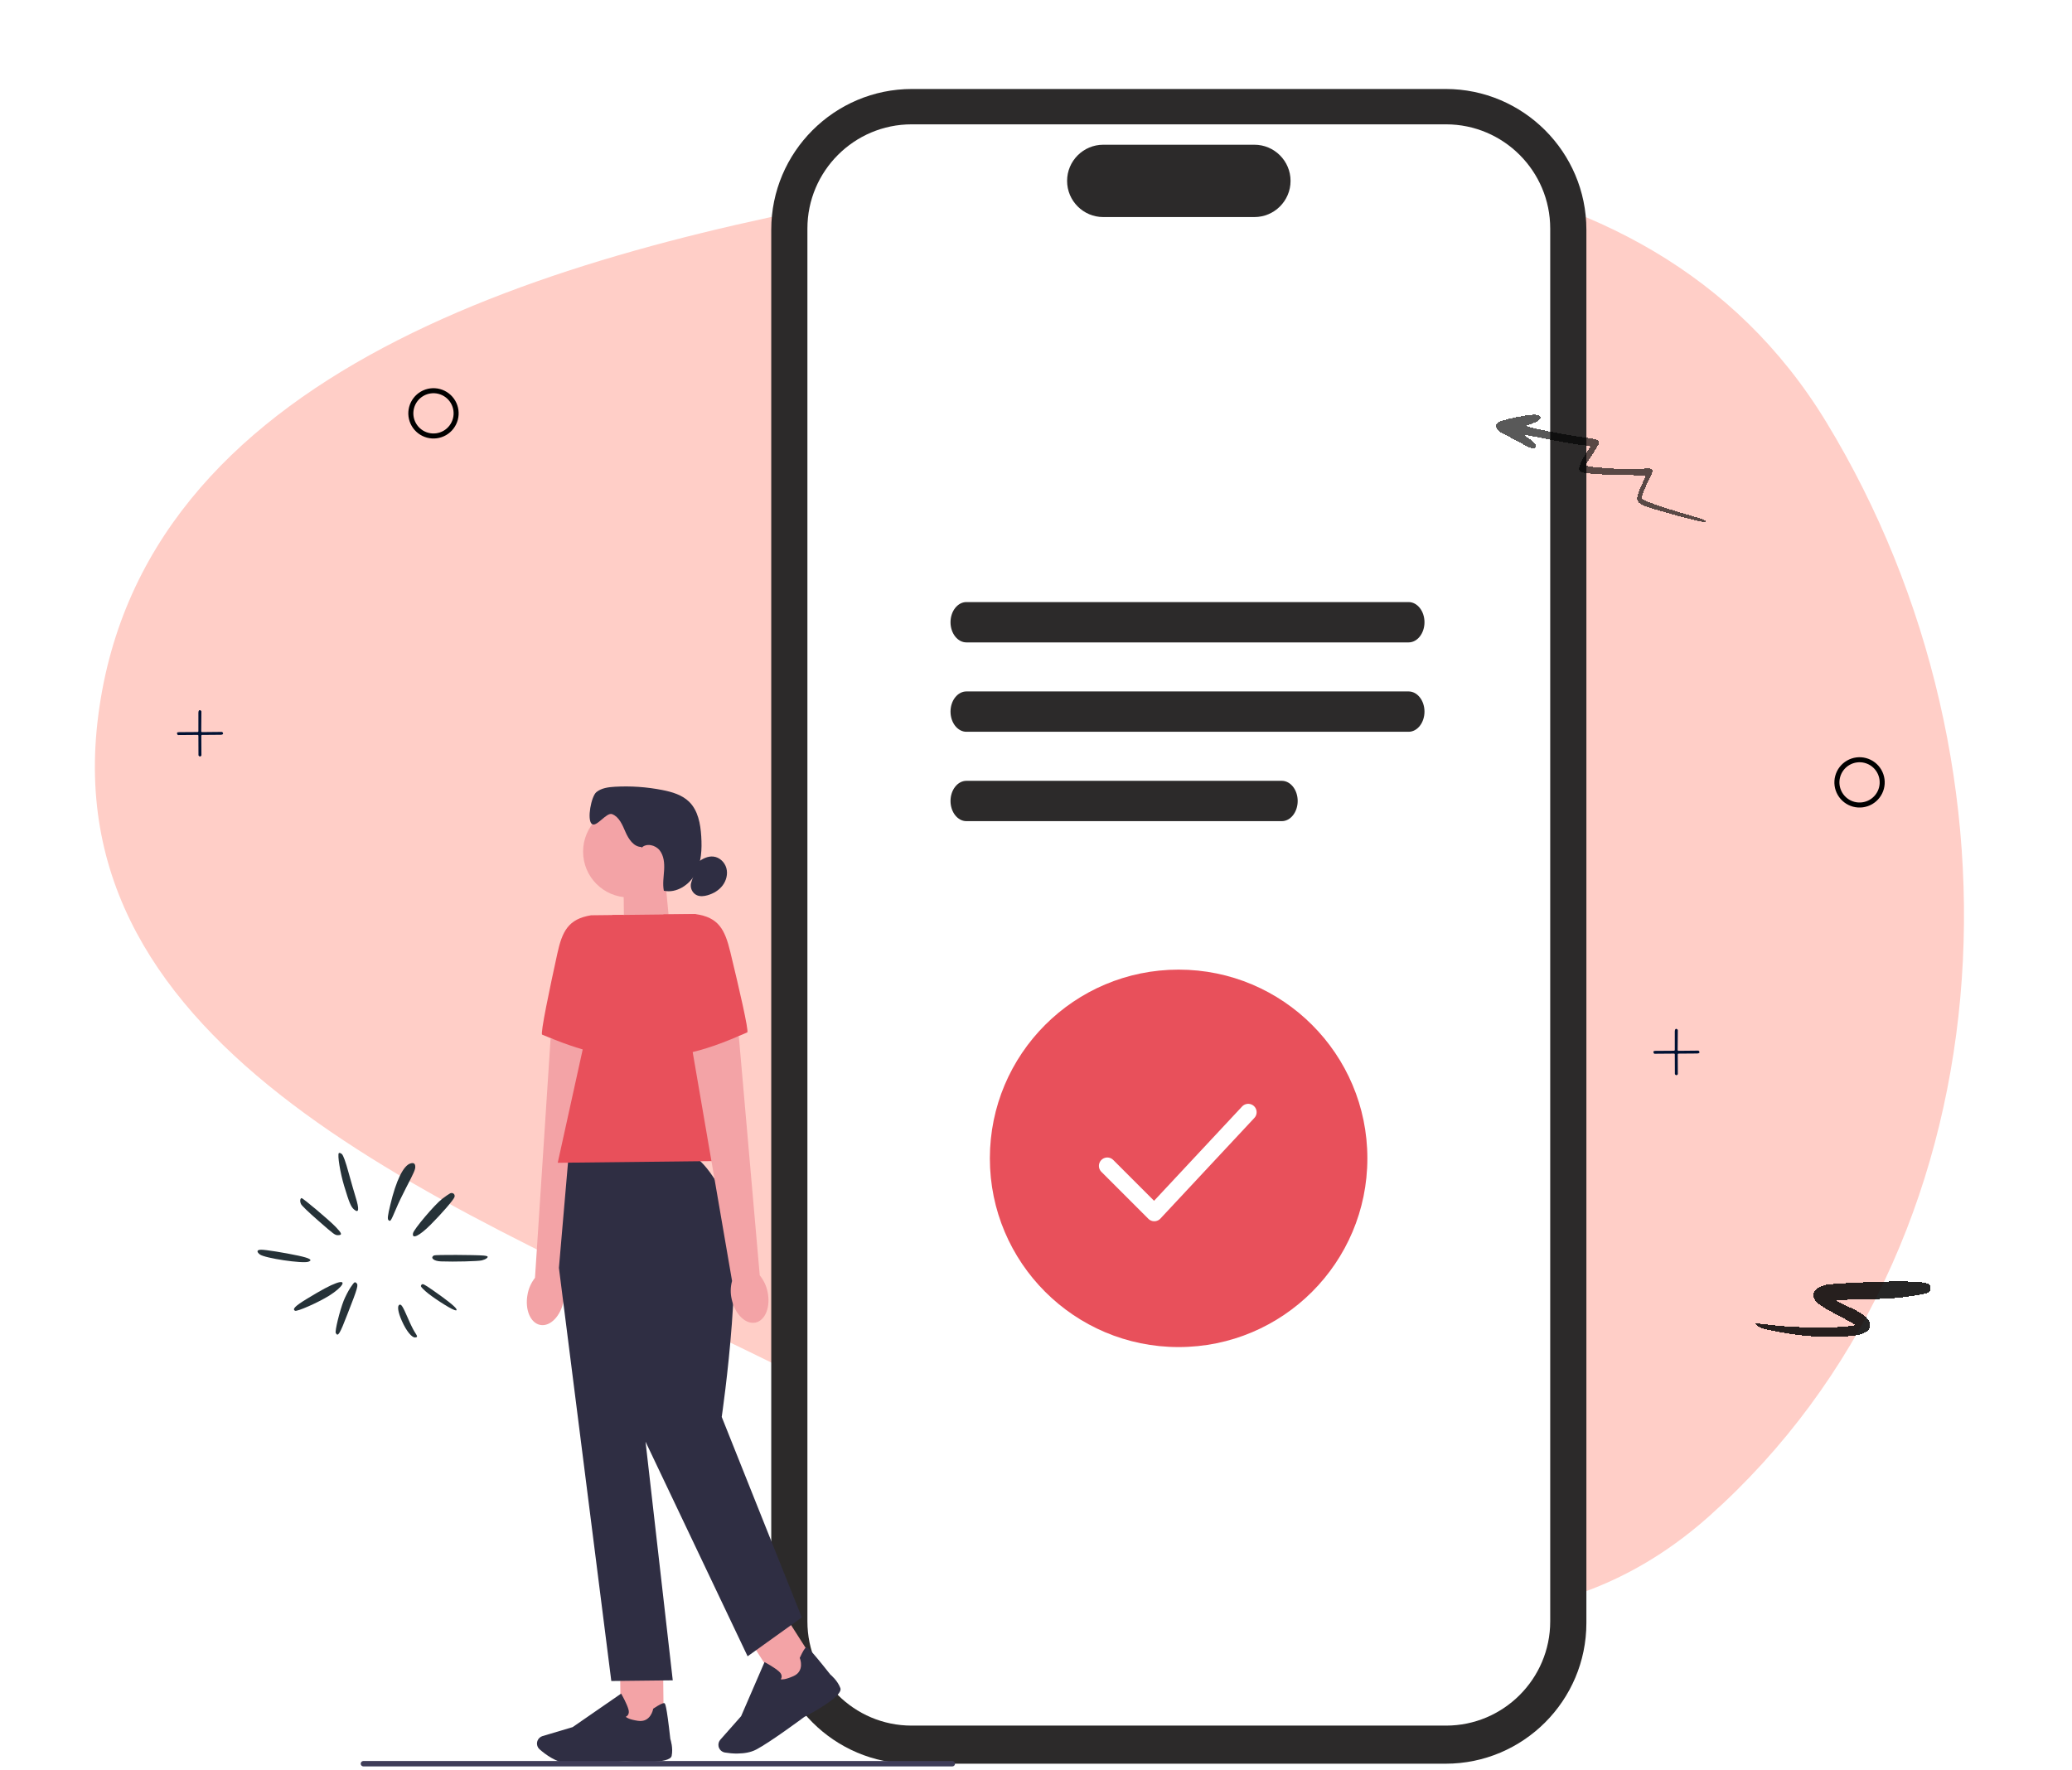<svg width="247" height="211" viewBox="0 0 247 211" fill="none" xmlns="http://www.w3.org/2000/svg">
<path fill-rule="evenodd" clip-rule="evenodd" d="M11.612 86.158C16.355 44.047 65.857 30.111 107.607 22.849C148.803 15.684 195.961 14.591 217.7 50.311C242.841 91.621 239.834 148.616 203.73 180.789C172.547 208.578 129.357 180.883 91.888 162.427C55.281 144.395 7.046 126.708 11.612 86.158Z" fill="#FFCEC7"/>
<g filter="url(#filter0_d_3456_1504)">
<path d="M210.056 154.362C210.744 154.614 213.473 155.096 215.19 155.261C217.026 155.447 220.435 155.409 221.427 155.187C222.764 154.887 223.231 154.282 222.771 153.445C222.464 152.909 221.821 152.473 220.243 151.749C219.605 151.449 219.014 151.147 218.952 151.085C218.881 151.014 220.253 150.945 221.981 150.926C223.726 150.906 225.767 150.81 226.51 150.711C229.944 150.259 230.169 150.192 230.149 149.603C230.132 148.934 229.593 148.815 226.727 148.781C224.163 148.757 218.359 149.023 217.599 149.203C216.582 149.449 216.003 150.056 216.189 150.666C216.374 151.308 216.947 151.705 219.759 153.166C220.507 153.561 221.128 153.925 221.127 153.973C221.124 154.132 218.26 154.328 216.429 154.293C214.232 154.248 212.132 154.122 211.005 153.964C210.52 153.9 209.917 153.83 209.662 153.818L209.201 153.794L209.396 153.99C209.497 154.108 209.804 154.27 210.056 154.362Z" fill="black" fill-opacity="0.85" shape-rendering="crispEdges"/>
</g>
<path d="M219.067 92.585C219.252 91.893 219.704 91.303 220.325 90.945C220.945 90.587 221.682 90.49 222.373 90.675C223.065 90.861 223.655 91.313 224.013 91.933C224.371 92.553 224.468 93.29 224.283 93.982C224.097 94.674 223.645 95.263 223.025 95.622C222.404 95.98 221.667 96.077 220.976 95.891C220.284 95.706 219.694 95.253 219.336 94.633C218.978 94.013 218.881 93.276 219.067 92.585Z" stroke="black" stroke-width="0.6"/>
<path d="M24.083 87.289L26.444 87.265C26.457 87.265 26.469 87.268 26.481 87.273C26.493 87.278 26.503 87.285 26.512 87.295C26.709 87.506 26.516 87.606 26.32 87.608C25.545 87.617 24.803 87.622 24.092 87.625C24.08 87.625 24.068 87.627 24.057 87.632C24.046 87.636 24.036 87.643 24.027 87.652C24.018 87.661 24.012 87.671 24.007 87.682C24.003 87.693 24 87.706 24 87.718L24.012 90.049C24.012 90.071 24.004 90.093 23.989 90.11C23.884 90.228 23.781 90.224 23.68 90.097C23.667 90.08 23.66 90.06 23.66 90.04L23.651 87.714C23.651 87.702 23.648 87.689 23.643 87.678C23.639 87.667 23.632 87.657 23.623 87.648C23.615 87.64 23.605 87.633 23.593 87.628C23.582 87.624 23.57 87.621 23.558 87.621L21.241 87.64C21.225 87.64 21.21 87.636 21.196 87.629C21.183 87.621 21.171 87.61 21.163 87.597C21.037 87.398 21.094 87.297 21.336 87.295C22.076 87.289 22.817 87.284 23.558 87.28C23.582 87.28 23.605 87.271 23.622 87.253C23.64 87.236 23.649 87.213 23.65 87.189C23.655 86.444 23.656 85.701 23.651 84.959C23.649 84.746 23.774 84.545 23.983 84.764C23.999 84.781 24.009 84.804 24.009 84.828L23.99 87.196C23.99 87.208 23.992 87.22 23.997 87.231C24.002 87.243 24.008 87.253 24.017 87.262C24.026 87.27 24.036 87.277 24.047 87.282C24.059 87.287 24.071 87.289 24.083 87.289Z" fill="#001133"/>
<path d="M200.083 125.289L202.444 125.265C202.457 125.265 202.469 125.268 202.481 125.273C202.493 125.278 202.503 125.285 202.512 125.295C202.71 125.506 202.516 125.606 202.32 125.608C201.545 125.617 200.803 125.622 200.092 125.625C200.08 125.625 200.068 125.627 200.057 125.632C200.046 125.636 200.036 125.643 200.027 125.652C200.019 125.661 200.012 125.671 200.007 125.682C200.003 125.693 200 125.705 200.001 125.718L200.012 128.049C200.012 128.071 200.004 128.093 199.989 128.11C199.884 128.229 199.781 128.224 199.68 128.097C199.667 128.08 199.66 128.06 199.66 128.04L199.65 125.714C199.651 125.702 199.648 125.69 199.644 125.678C199.639 125.667 199.632 125.657 199.624 125.648C199.615 125.64 199.605 125.633 199.593 125.628C199.582 125.624 199.57 125.621 199.558 125.621L197.241 125.64C197.225 125.64 197.21 125.636 197.196 125.629C197.183 125.621 197.171 125.61 197.163 125.597C197.037 125.398 197.094 125.297 197.336 125.295C198.076 125.289 198.817 125.284 199.558 125.28C199.582 125.28 199.605 125.271 199.623 125.253C199.64 125.236 199.649 125.213 199.65 125.189C199.655 124.444 199.656 123.701 199.651 122.959C199.649 122.746 199.774 122.545 199.983 122.764C199.999 122.781 200.009 122.804 200.009 122.828L199.99 125.196C199.99 125.208 199.992 125.22 199.997 125.232C200.002 125.243 200.008 125.253 200.017 125.262C200.026 125.271 200.036 125.277 200.047 125.282C200.059 125.287 200.071 125.289 200.083 125.289Z" fill="#001133"/>
<g clip-path="url(#clip0_3456_1504)">
<path d="M172.331 210.286H108.718C99.465 210.286 91.939 202.759 91.939 193.507V27.388C91.939 18.136 99.465 10.609 108.718 10.609H172.331C181.584 10.609 189.111 18.136 189.111 27.388V193.507C189.111 202.759 181.584 210.286 172.331 210.286Z" fill="#2C2A2A"/>
<path d="M172.377 205.744H108.672C101.824 205.744 96.25 200.17 96.25 193.322V27.247C96.25 20.399 101.824 14.825 108.672 14.825H172.377C179.225 14.825 184.799 20.399 184.799 27.247V193.322C184.799 200.17 179.225 205.744 172.377 205.744Z" fill="white"/>
<path d="M149.534 25.88H131.519C129.141 25.88 127.207 23.946 127.207 21.568C127.207 19.19 129.141 17.256 131.519 17.256H149.534C151.912 17.256 153.845 19.19 153.845 21.568C153.845 23.946 151.912 25.88 149.534 25.88Z" fill="#2C2A2A"/>
<path d="M167.917 76.594H115.204C114.16 76.594 113.31 75.513 113.31 74.189C113.31 72.865 114.16 71.785 115.204 71.785H167.917C168.961 71.785 169.811 72.865 169.811 74.189C169.811 75.513 168.961 76.594 167.917 76.594Z" fill="#2C2A2A"/>
<path d="M167.917 87.25H115.204C114.16 87.25 113.31 86.169 113.31 84.845C113.31 83.521 114.16 82.44 115.204 82.44H167.917C168.961 82.44 169.811 83.521 169.811 84.845C169.811 86.169 168.961 87.25 167.917 87.25Z" fill="#2C2A2A"/>
<path d="M152.801 97.906H115.204C114.16 97.906 113.31 96.826 113.31 95.501C113.31 94.177 114.16 93.097 115.204 93.097H152.801C153.845 93.097 154.695 94.177 154.695 95.501C154.695 96.826 153.845 97.906 152.801 97.906Z" fill="#2C2A2A"/>
<path d="M140.501 160.611C152.928 160.611 163.002 150.537 163.002 138.11C163.002 125.682 152.928 115.608 140.501 115.608C128.074 115.608 118 125.682 118 138.11C118 150.537 128.074 160.611 140.501 160.611Z" fill="#E8505B"/>
<path d="M79.866 110.838L74.411 112.699L74.326 104.823L79.29 104.767L79.866 110.838Z" fill="#F3A3A6"/>
<path d="M74.965 106.997C77.977 106.997 80.419 104.555 80.419 101.542C80.419 98.53 77.977 96.087 74.965 96.087C71.952 96.087 69.51 98.53 69.51 101.542C69.51 104.555 71.952 106.997 74.965 106.997Z" fill="#F3A3A6"/>
<path d="M76.457 100.985C75.544 100.969 74.935 100.053 74.57 99.213C74.204 98.376 73.828 97.411 72.982 97.072C72.287 96.795 71.088 98.729 70.534 98.225C69.958 97.698 70.485 94.951 71.085 94.453C71.684 93.956 72.511 93.851 73.288 93.805C75.189 93.696 77.099 93.828 78.967 94.196C80.12 94.424 81.312 94.773 82.152 95.596C83.216 96.641 83.503 98.232 83.595 99.72C83.691 101.242 83.618 102.84 82.893 104.184C82.165 105.524 80.627 106.526 79.135 106.203C78.977 105.396 79.118 104.566 79.168 103.742C79.217 102.922 79.145 102.036 78.638 101.387C78.13 100.738 77.056 100.491 76.48 101.078" fill="#2F2E43"/>
<path d="M83.186 102.801C83.727 102.396 84.376 102.053 85.048 102.129C85.776 102.208 86.395 102.801 86.589 103.506C86.784 104.211 86.583 104.991 86.141 105.574C85.7 106.157 85.038 106.546 84.333 106.744C83.924 106.859 83.48 106.908 83.088 106.744C82.511 106.503 82.195 105.775 82.412 105.189" fill="#2F2E43"/>
<path d="M62.889 154.335C62.547 156.13 63.228 157.76 64.417 157.975C65.603 158.189 66.845 156.904 67.188 155.109C67.336 154.394 67.303 153.653 67.092 152.951L71.289 124.817L65.636 123.819L63.775 152.355C63.321 152.938 63.014 153.617 62.889 154.338V154.335Z" fill="#F3A3A6"/>
<path d="M74.312 109.085L70.462 109.128C67.744 109.57 67.02 111.032 66.433 113.72C65.534 117.821 64.388 123.286 64.628 123.362C65.013 123.487 71.602 126.497 74.935 125.753L74.312 109.085Z" fill="#E8505B"/>
<path d="M79.041 198.5L73.916 198.558L73.997 205.827L79.122 205.77L79.041 198.5Z" fill="#F3A3A6"/>
<path d="M69.042 210.286C68.502 210.293 68.024 210.286 67.662 210.256C66.298 210.148 64.991 209.156 64.329 208.576C64.032 208.316 63.933 207.895 64.082 207.532C64.187 207.272 64.404 207.074 64.674 206.992L68.262 205.925L74.043 201.929L74.108 202.044C74.135 202.087 74.718 203.112 74.915 203.807C74.991 204.07 74.975 204.291 74.866 204.462C74.79 204.581 74.685 204.65 74.599 204.693C74.705 204.802 75.037 205.022 76.058 205.174C77.544 205.394 77.844 203.85 77.854 203.784L77.864 203.731L77.906 203.701C78.608 203.237 79.039 203.026 79.191 203.069C79.287 203.095 79.441 203.141 79.909 207.331C79.952 207.463 80.258 208.425 80.067 209.351C79.86 210.358 75.469 210.059 74.593 209.99C74.566 209.993 71.285 210.263 69.036 210.286H69.042Z" fill="#2F2E43"/>
<path d="M93.571 192.614L89.252 195.375L93.168 201.5L97.486 198.739L93.571 192.614Z" fill="#F3A3A6"/>
<path d="M87.966 209.077C87.363 209.084 86.81 209.018 86.415 208.952C86.026 208.886 85.72 208.583 85.654 208.194C85.604 207.914 85.687 207.634 85.871 207.424L88.348 204.62L91.138 198.171L91.257 198.233C91.3 198.257 92.337 198.816 92.874 199.301C93.078 199.485 93.18 199.68 93.18 199.884C93.18 200.025 93.128 200.141 93.075 200.22C93.223 200.256 93.622 200.266 94.567 199.854C95.944 199.255 95.381 197.785 95.355 197.726L95.335 197.677L95.358 197.631C95.707 196.866 95.964 196.458 96.112 196.412C96.208 196.386 96.362 196.339 98.978 199.647C99.083 199.736 99.854 200.388 100.18 201.274C100.536 202.239 96.656 204.308 95.872 204.713C95.849 204.732 91.794 207.746 90.127 208.609C89.465 208.952 88.678 209.064 87.96 209.071L87.966 209.077Z" fill="#2F2E43"/>
<path d="M82.129 137.651L67.781 137.809L66.628 151.169L72.873 200.427L80.199 200.345L76.954 171.891L89.122 197.479L95.582 192.848L86.036 168.94C86.036 168.94 89.119 147.987 86.457 142.806C83.796 137.624 82.132 137.644 82.132 137.644V137.651H82.129Z" fill="#2F2E43"/>
<path d="M89.274 138.385L66.486 138.639L72.995 109.102L82.926 108.99L89.274 138.385Z" fill="#E8505B"/>
<path d="M91.5 154.018C91.882 155.807 91.237 157.451 90.054 157.691C88.872 157.932 87.604 156.677 87.222 154.888C87.057 154.176 87.073 153.435 87.268 152.727L82.445 124.692L88.075 123.569L90.568 152.058C91.036 152.632 91.356 153.304 91.5 154.022V154.018Z" fill="#F3A3A6"/>
<path d="M79.076 109.033L82.926 108.99C85.654 109.372 86.408 110.818 87.057 113.493C88.045 117.574 89.313 123.009 89.076 123.091C88.691 123.223 82.175 126.379 78.825 125.71L79.079 109.033H79.076Z" fill="#E8505B"/>
<path d="M113.847 210.286C113.847 210.464 113.702 210.609 113.524 210.609H43.323C43.145 210.609 43 210.464 43 210.286C43 210.108 43.145 209.963 43.323 209.963H113.524C113.702 209.963 113.847 210.108 113.847 210.286Z" fill="#3F3D58"/>
<path d="M132 139.009L137.6 144.609L148.8 132.609" stroke="white" stroke-width="2" stroke-linecap="round" stroke-linejoin="round"/>
</g>
<g filter="url(#filter1_d_3456_1504)">
<path d="M53.667 138.279C53.534 138.343 53.093 138.644 52.696 138.95C51.813 139.63 49.333 142.557 49.238 143.034C49.075 143.804 49.998 143.363 51.347 142.007C52.674 140.678 54.029 139.104 54.17 138.744C54.296 138.42 54.002 138.144 53.667 138.279Z" fill="#263238"/>
<path d="M48.94 134.715C48.094 134.949 47.211 136.757 46.525 139.666C46.21 140.962 46.169 141.356 46.319 141.481C46.544 141.669 46.568 141.64 47.203 140.15C47.472 139.501 48.011 138.375 48.394 137.646C49.352 135.805 49.51 135.443 49.505 135.106C49.496 134.733 49.319 134.602 48.94 134.715Z" fill="#263238"/>
<path d="M57.666 145.701C56.642 145.613 51.895 145.591 51.738 145.684C51.235 145.964 51.706 146.372 52.576 146.396C54.178 146.456 56.974 146.381 57.424 146.279C57.899 146.165 58.249 145.916 58.099 145.791C58.062 145.76 57.858 145.718 57.666 145.701Z" fill="#263238"/>
<path d="M40.389 133.487C40.21 133.703 40.555 135.849 41.028 137.402C41.628 139.394 41.84 139.904 42.216 140.216C42.789 140.693 42.846 140.184 42.391 138.725C42.257 138.312 41.896 137.027 41.574 135.885C41.191 134.472 40.915 133.734 40.746 133.593C40.596 133.468 40.436 133.431 40.389 133.487Z" fill="#263238"/>
<path d="M51.657 149.873C50.498 149.069 50.38 149.019 50.24 149.188C50.099 149.357 50.159 149.439 50.746 149.974C51.446 150.604 53.569 151.987 54.152 152.185C54.411 152.274 54.461 152.252 54.413 152.1C54.328 151.839 53.288 151.007 51.657 149.873Z" fill="#263238"/>
<path d="M35.941 138.849C35.764 138.908 35.735 139.249 35.886 139.565C35.99 139.764 36.744 140.501 37.98 141.576C39.848 143.208 39.923 143.27 40.305 143.27C40.824 143.257 40.772 143.07 40.023 142.289C39.34 141.563 36.075 138.801 35.941 138.849Z" fill="#263238"/>
<path d="M47.63 151.563C47.327 151.661 47.433 152.432 47.904 153.49C48.451 154.724 49.125 155.538 49.525 155.458C49.799 155.415 49.794 155.363 49.41 154.774C49.258 154.537 48.896 153.807 48.618 153.147C48.012 151.754 47.84 151.483 47.63 151.563Z" fill="#263238"/>
<path d="M35.563 145.712C33.82 145.343 31.619 144.991 31.116 145.003C30.614 145.014 30.557 145.236 30.969 145.563C31.548 146.013 36.087 146.687 36.775 146.433C37.311 146.227 36.935 146.01 35.563 145.712Z" fill="#263238"/>
<path d="M40.08 148.989C39.332 149.258 38.357 149.781 36.59 150.855C35.177 151.714 34.821 152.086 35.169 152.279C35.407 152.413 37.916 151.306 39.229 150.49C40.886 149.453 41.423 148.501 40.08 148.989Z" fill="#263238"/>
<path d="M41.791 149.496C41.539 149.875 41.171 150.585 40.973 151.072C40.502 152.27 39.895 154.72 40.029 154.942C40.289 155.413 40.493 155.09 41.438 152.634C42.66 149.52 42.743 149.191 42.48 148.972C42.282 148.808 42.25 148.829 41.791 149.496Z" fill="#263238"/>
</g>
<g filter="url(#filter2_d_3456_1504)">
<path d="M179.028 47.625C179.222 47.712 180.063 48.155 180.878 48.602C182.546 49.51 182.71 49.576 182.984 49.383C183.287 49.168 183.108 48.874 182.322 48.323L181.566 47.792L182.264 47.929C182.654 48.004 184.067 48.281 185.407 48.538C186.748 48.795 188.219 49.031 188.674 49.073C189.522 49.132 189.758 49.217 189.504 49.397C189.426 49.452 189.105 49.973 188.772 50.559C188.109 51.757 188.069 52.136 188.614 52.325C189.037 52.489 192.364 52.673 194.465 52.658C195.358 52.657 196.121 52.678 196.148 52.716C196.177 52.737 195.991 53.219 195.732 53.767C194.971 55.385 194.973 55.803 195.788 56.208C196.681 56.642 203.121 58.409 203.326 58.264C203.551 58.105 203.101 57.904 201.534 57.471C200.606 57.216 198.92 56.698 197.782 56.312C196.125 55.731 195.721 55.554 195.707 55.368C195.676 55.138 196.169 53.948 196.764 52.799C197.058 52.24 197.059 51.973 196.774 51.88C196.695 51.852 195.969 51.861 195.144 51.898C193.573 51.958 192.126 51.902 190.151 51.701C189.208 51.611 189.001 51.547 189.066 51.389C189.111 51.287 189.477 50.706 189.872 50.104C190.274 49.511 190.607 48.925 190.62 48.818C190.653 48.472 190.332 48.349 189.116 48.185C186.46 47.849 181.74 46.898 181.945 46.753C181.994 46.719 182.275 46.618 182.553 46.534C183.752 46.176 184.045 45.534 183.043 45.444C182.48 45.394 180.508 45.737 179.329 46.081C178.705 46.256 178.535 46.347 178.399 46.57C178.199 46.908 178.473 47.358 179.028 47.625Z" fill="black" fill-opacity="0.65" shape-rendering="crispEdges"/>
</g>
<path d="M49.067 48.584C49.252 47.893 49.704 47.303 50.325 46.945C50.945 46.587 51.682 46.49 52.373 46.675C53.065 46.861 53.655 47.313 54.013 47.933C54.371 48.553 54.468 49.29 54.283 49.982C54.097 50.674 53.645 51.264 53.025 51.622C52.404 51.98 51.667 52.077 50.976 51.891C50.284 51.706 49.694 51.253 49.336 50.633C48.978 50.013 48.881 49.276 49.067 48.584Z" stroke="black" stroke-width="0.6"/>
<defs>
<filter id="filter0_d_3456_1504" x="197.501" y="141.079" width="44.35" height="30.001" filterUnits="userSpaceOnUse" color-interpolation-filters="sRGB">
<feFlood flood-opacity="0" result="BackgroundImageFix"/>
<feColorMatrix in="SourceAlpha" type="matrix" values="0 0 0 0 0 0 0 0 0 0 0 0 0 0 0 0 0 0 127 0" result="hardAlpha"/>
<feOffset dy="4"/>
<feGaussianBlur stdDeviation="5.85"/>
<feComposite in2="hardAlpha" operator="out"/>
<feColorMatrix type="matrix" values="0 0 0 0 0 0 0 0 0 0 0 0 0 0 0 0 0 0 0.1 0"/>
<feBlend mode="normal" in2="BackgroundImageFix" result="effect1_dropShadow_3456_1504"/>
<feBlend mode="normal" in="SourceGraphic" in2="effect1_dropShadow_3456_1504" result="shape"/>
</filter>
<filter id="filter1_d_3456_1504" x="18.996" y="125.762" width="50.839" height="45.401" filterUnits="userSpaceOnUse" color-interpolation-filters="sRGB">
<feFlood flood-opacity="0" result="BackgroundImageFix"/>
<feColorMatrix in="SourceAlpha" type="matrix" values="0 0 0 0 0 0 0 0 0 0 0 0 0 0 0 0 0 0 127 0" result="hardAlpha"/>
<feOffset dy="4"/>
<feGaussianBlur stdDeviation="5.85"/>
<feComposite in2="hardAlpha" operator="out"/>
<feColorMatrix type="matrix" values="0 0 0 0 0 0 0 0 0 0 0 0 0 0 0 0 0 0 0.1 0"/>
<feBlend mode="normal" in2="BackgroundImageFix" result="effect1_dropShadow_3456_1504"/>
<feBlend mode="normal" in="SourceGraphic" in2="effect1_dropShadow_3456_1504" result="shape"/>
</filter>
<filter id="filter2_d_3456_1504" x="166.634" y="37.739" width="48.447" height="36.233" filterUnits="userSpaceOnUse" color-interpolation-filters="sRGB">
<feFlood flood-opacity="0" result="BackgroundImageFix"/>
<feColorMatrix in="SourceAlpha" type="matrix" values="0 0 0 0 0 0 0 0 0 0 0 0 0 0 0 0 0 0 127 0" result="hardAlpha"/>
<feOffset dy="4"/>
<feGaussianBlur stdDeviation="5.85"/>
<feComposite in2="hardAlpha" operator="out"/>
<feColorMatrix type="matrix" values="0 0 0 0 0 0 0 0 0 0 0 0 0 0 0 0 0 0 0.1 0"/>
<feBlend mode="normal" in2="BackgroundImageFix" result="effect1_dropShadow_3456_1504"/>
<feBlend mode="normal" in="SourceGraphic" in2="effect1_dropShadow_3456_1504" result="shape"/>
</filter>
<clipPath id="clip0_3456_1504">
<rect width="146.111" height="200" fill="white" transform="translate(43 10.609)"/>
</clipPath>
</defs>
</svg>
